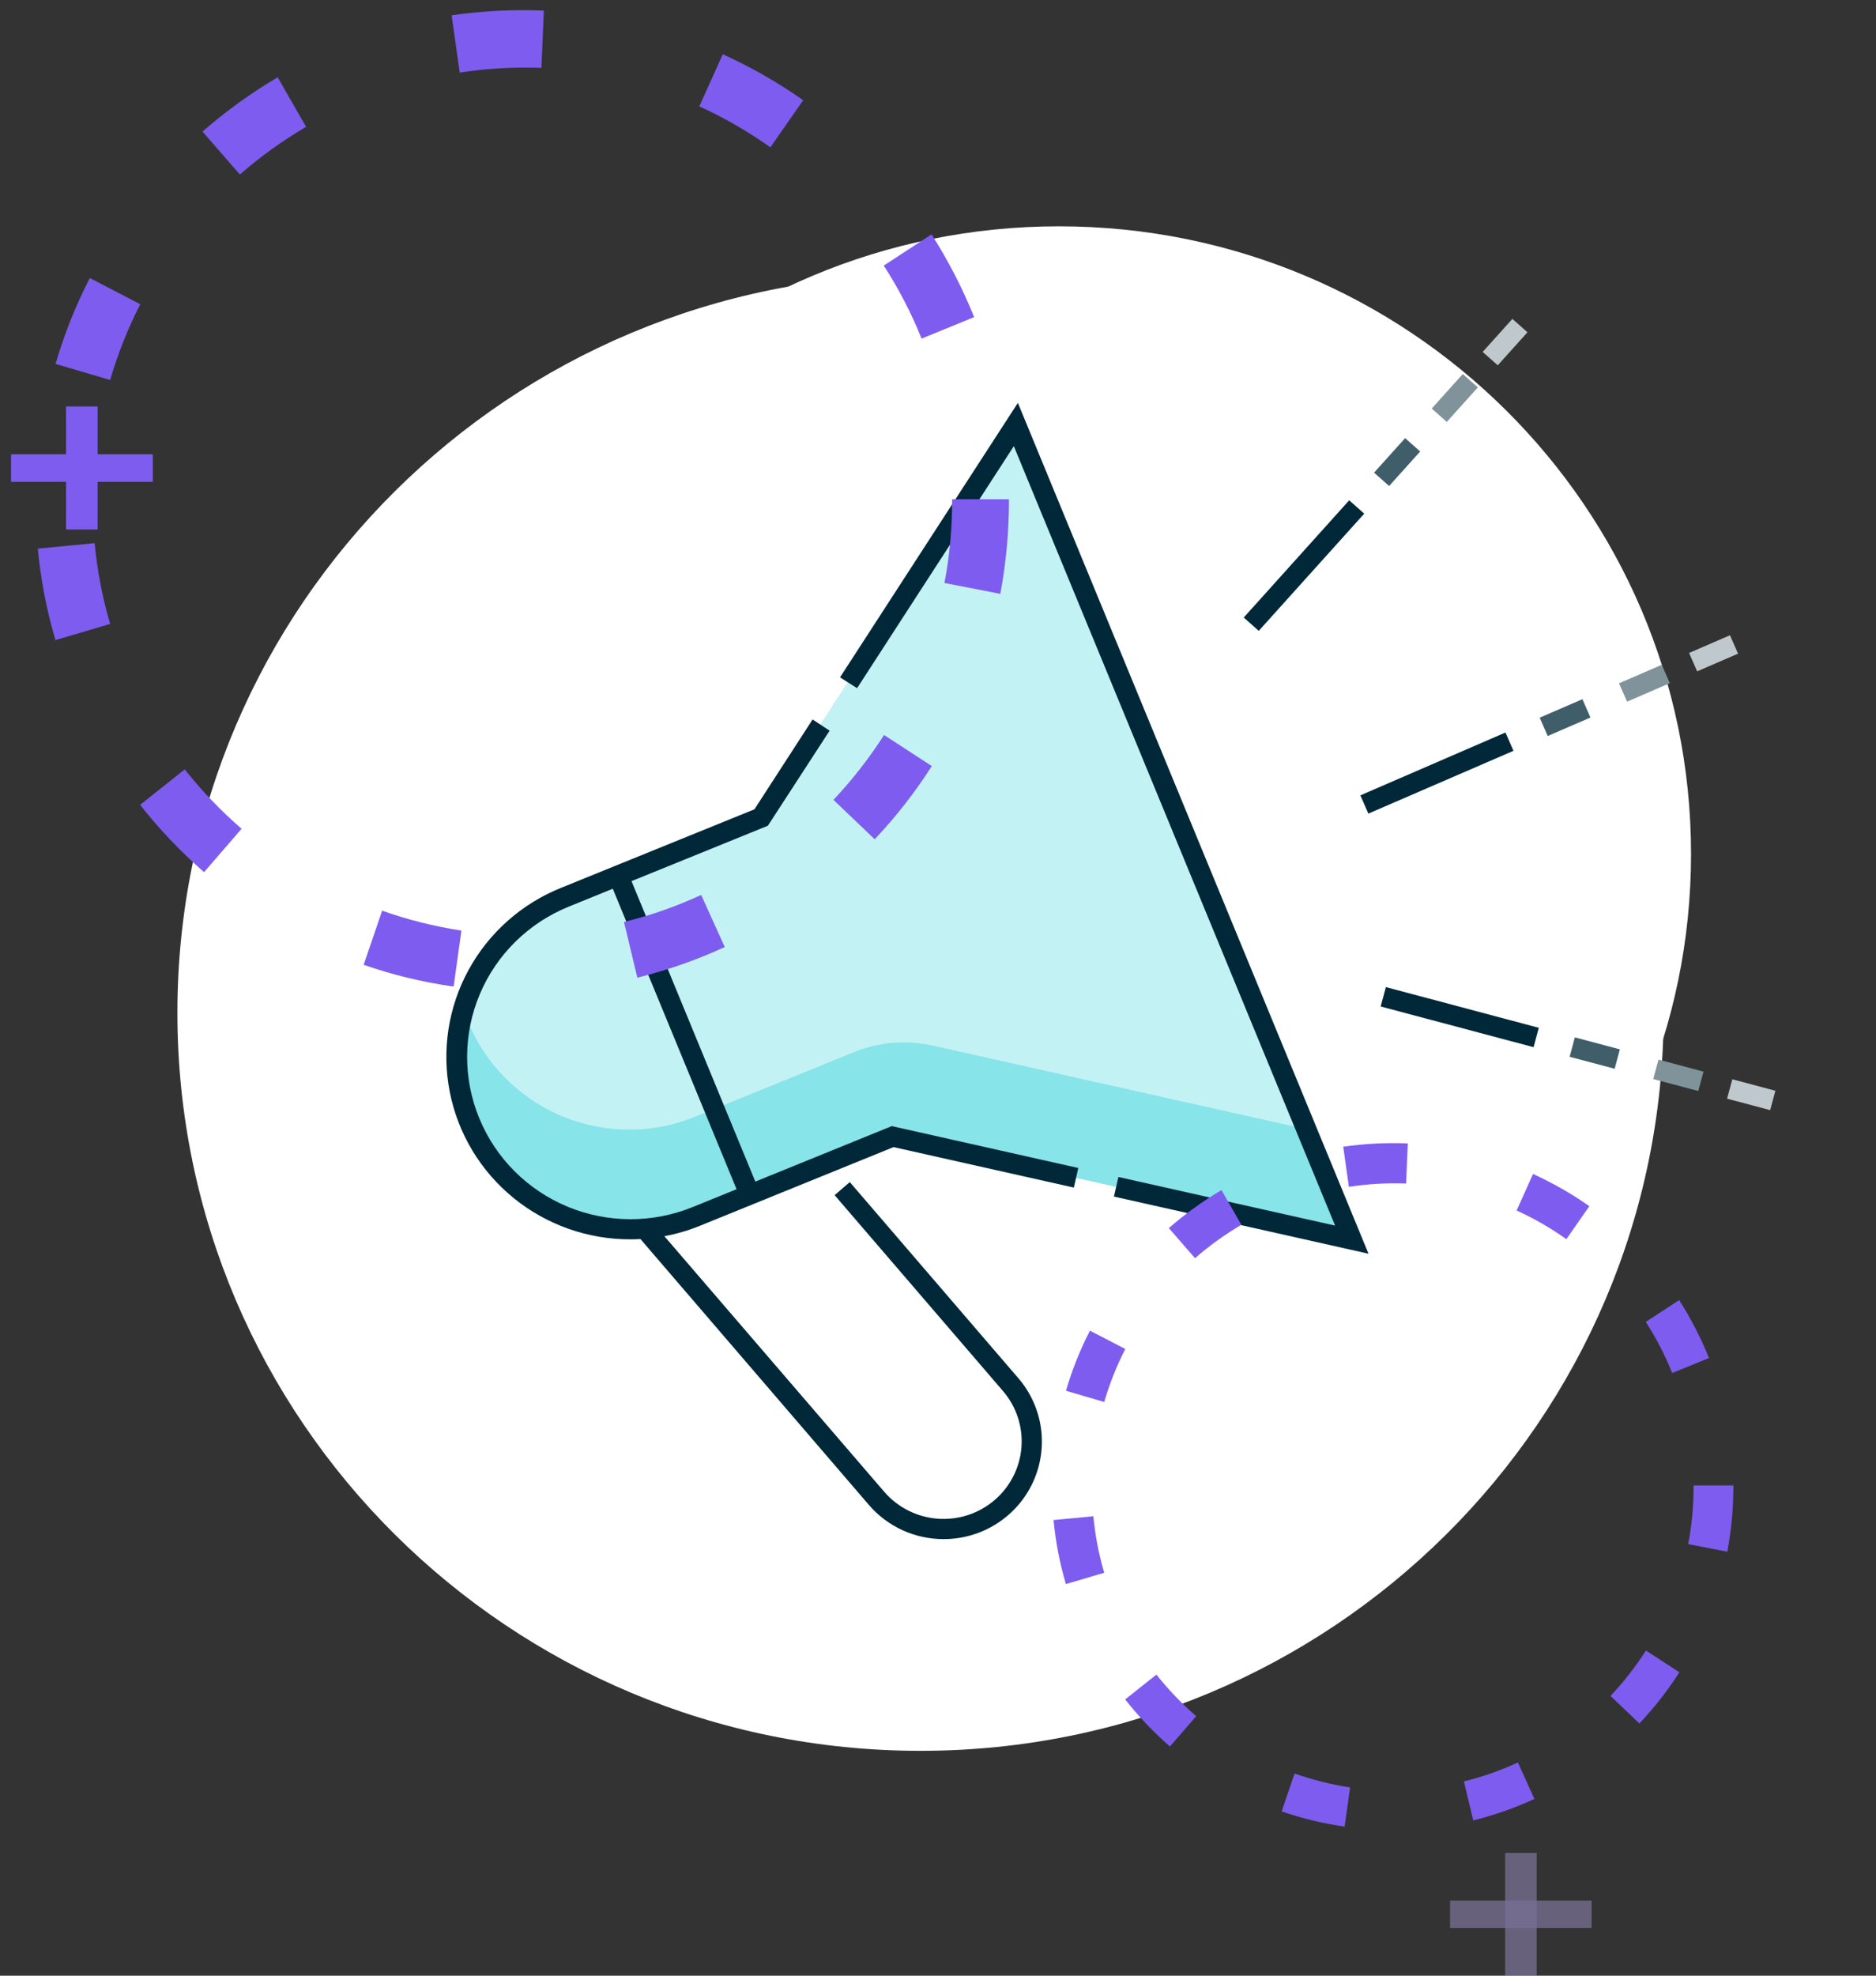 <svg width="76" height="80" viewBox="0 0 76 80" fill="none" xmlns="http://www.w3.org/2000/svg">
<rect x="0" y="0" width="76" height="80" fill="#333333" stroke="none"/>
<g clip-path="url(#clip0)">
<path d="M37.292 70.895C53.918 70.895 67.396 57.517 67.396 41.014C67.396 24.512 53.918 11.134 37.292 11.134C20.665 11.134 7.187 24.512 7.187 41.014C7.187 57.517 20.665 70.895 37.292 70.895Z" fill="white"/>
</g>
<g clip-path="url(#clip1)">
<path d="M42.9 59.997C57.042 59.997 68.507 48.618 68.507 34.581C68.507 20.543 57.042 9.164 42.9 9.164C28.757 9.164 17.292 20.543 17.292 34.581C17.292 48.618 28.757 59.997 42.9 59.997Z" fill="white"/>
</g>
<path d="M18.657 44.526V44.536C18.681 44.633 18.708 44.739 18.739 44.828L18.763 44.908C18.788 44.983 18.812 45.058 18.839 45.136C18.866 45.213 18.917 45.339 18.96 45.451C19.463 46.672 20.303 47.728 21.385 48.496C22.466 49.264 23.744 49.713 25.071 49.792C25.416 49.812 25.761 49.808 26.105 49.778C26.338 49.758 26.569 49.727 26.798 49.684C27.267 49.594 27.726 49.458 28.168 49.278L36.158 46.024L43.621 47.698L45.259 48.064L53.55 49.924L54.845 50.213L41.179 17.07L34.367 27.582L33.251 29.306L30.813 33.068L22.824 36.311C21.297 36.931 20.037 38.062 19.263 39.508C18.488 40.954 18.249 42.624 18.585 44.227C18.612 44.32 18.63 44.43 18.657 44.526Z" fill="#C3F2F4"/>
<path d="M45.255 44.009L43.617 43.643L37.79 42.338C36.727 42.099 35.615 42.191 34.605 42.6L28.172 45.215C27.73 45.395 27.271 45.532 26.802 45.621C26.573 45.664 26.342 45.696 26.11 45.715C25.765 45.745 25.42 45.75 25.075 45.729C23.747 45.65 22.468 45.2 21.387 44.43C20.306 43.66 19.466 42.603 18.964 41.38C18.921 41.274 18.88 41.177 18.843 41.065C18.806 40.953 18.792 40.912 18.767 40.837L18.743 40.762C18.4 41.883 18.346 43.071 18.585 44.218C18.608 44.322 18.63 44.422 18.657 44.528V44.538C18.681 44.635 18.708 44.741 18.739 44.831L18.763 44.91C18.788 44.985 18.812 45.06 18.839 45.138C18.866 45.215 18.917 45.341 18.96 45.453C19.463 46.674 20.303 47.73 21.385 48.498C22.466 49.266 23.744 49.715 25.071 49.794C25.416 49.815 25.761 49.81 26.105 49.78C26.338 49.76 26.569 49.729 26.798 49.686C27.267 49.596 27.726 49.46 28.168 49.279L36.158 46.026L43.621 47.7L45.26 48.066L53.55 49.926L54.845 50.215L53.001 45.742L45.255 44.009Z" fill="#87E4E9"/>
<path fill-rule="evenodd" clip-rule="evenodd" d="M55.441 50.766L45.128 48.452L45.309 47.659L54.087 49.627L41.072 18.066L34.722 27.866L34.031 27.427L41.236 16.313L55.441 50.766ZM20.805 48.509C22.141 49.597 23.817 50.189 25.546 50.184C25.68 50.184 25.813 50.18 25.946 50.173L35.201 60.939C35.575 61.374 36.04 61.723 36.563 61.962C37.087 62.201 37.657 62.324 38.233 62.323C38.994 62.322 39.739 62.105 40.38 61.696C41.021 61.288 41.53 60.706 41.847 60.018C42.164 59.331 42.276 58.568 42.17 57.82C42.063 57.072 41.743 56.369 41.246 55.796L34.427 47.866L33.812 48.395L40.632 56.325C41.177 56.958 41.446 57.781 41.38 58.611C41.314 59.441 40.919 60.212 40.28 60.753C39.642 61.294 38.814 61.561 37.977 61.495C37.141 61.43 36.365 61.037 35.82 60.404L26.915 50.057C27.41 49.964 27.896 49.822 28.365 49.631L36.199 46.449L43.504 48.088L43.684 47.295L36.127 45.599L30.599 47.846L25.584 35.679L31.108 33.436L33.609 29.587L32.919 29.133L30.563 32.771L22.729 35.951C21.127 36.595 19.801 37.773 18.979 39.282C18.156 40.791 17.889 42.538 18.222 44.221C18.555 45.905 19.468 47.421 20.805 48.509ZM24.825 35.987L23.037 36.714C21.411 37.374 20.117 38.648 19.438 40.256C18.76 41.864 18.752 43.674 19.418 45.287C20.083 46.9 21.367 48.185 22.987 48.859C24.607 49.532 26.43 49.539 28.056 48.879L29.84 48.154L24.825 35.987Z" fill="#002838"/>
<g clip-path="url(#clip2)">
<path d="M61.88 13.455L61.269 12.913L60.066 14.251L60.677 14.792L61.88 13.455Z" fill="#BFC9CD"/>
<path d="M59.871 15.687L59.26 15.145L58.002 16.543L58.613 17.085L59.871 15.687Z" fill="#80939B"/>
<path d="M57.535 18.283L56.924 17.741L55.666 19.139L56.277 19.681L57.535 18.283Z" fill="#405E6A"/>
<g clip-path="url(#clip3)">
<path d="M55.269 20.8L54.658 20.259L50.386 25.005L50.997 25.547L55.269 20.8Z" fill="#002838"/>
</g>
</g>
<g clip-path="url(#clip4)">
<path d="M71.712 44.952L71.924 44.167L70.179 43.703L69.967 44.488L71.712 44.952Z" fill="#BFC9CD"/>
<path d="M68.799 44.178L69.012 43.392L67.188 42.907L66.975 43.693L68.799 44.178Z" fill="#80939B"/>
<path d="M65.412 43.277L65.624 42.491L63.8 42.006L63.588 42.792L65.412 43.277Z" fill="#405E6A"/>
<g clip-path="url(#clip5)">
<path d="M62.127 42.403L62.339 41.618L56.145 39.97L55.933 40.756L62.127 42.403Z" fill="#002838"/>
</g>
</g>
<g clip-path="url(#clip6)">
<path d="M70.412 26.469L70.084 25.723L68.428 26.44L68.756 27.186L70.412 26.469Z" fill="#BFC9CD"/>
<path d="M67.648 27.665L67.32 26.92L65.589 27.669L65.917 28.415L67.648 27.665Z" fill="#80939B"/>
<path d="M64.434 29.057L64.106 28.312L62.375 29.061L62.703 29.806L64.434 29.057Z" fill="#405E6A"/>
<g clip-path="url(#clip7)">
<path d="M61.316 30.407L60.989 29.661L55.111 32.206L55.438 32.952L61.316 30.407Z" fill="#002838"/>
</g>
</g>
<g clip-path="url(#clip8)">
<path d="M18.377 39.948C17.136 39.774 15.916 39.479 14.732 39.067L15.481 36.875C16.524 37.245 17.6 37.515 18.693 37.681L18.377 39.948ZM25.82 39.588L25.279 37.333C26.354 37.07 27.401 36.703 28.405 36.238L29.361 38.348C28.222 38.871 27.037 39.287 25.82 39.588ZM8.267 35.316C7.322 34.49 6.454 33.578 5.676 32.591L7.484 31.154C8.176 32.026 8.947 32.831 9.787 33.559L8.267 35.316ZM35.435 33.983L33.765 32.388C34.528 31.579 35.214 30.7 35.815 29.762L37.749 31.02C37.073 32.08 36.298 33.072 35.435 33.983ZM2.245 25.919C1.889 24.71 1.65 23.47 1.531 22.215L3.834 21.994C3.939 23.102 4.149 24.197 4.462 25.264L2.245 25.919ZM40.524 24.046L38.262 23.606C38.469 22.513 38.573 21.403 38.572 20.29V20.215H40.875V20.29C40.874 21.55 40.756 22.808 40.524 24.046ZM4.462 15.386L2.251 14.736C2.601 13.534 3.066 12.37 3.638 11.258L5.682 12.319C5.181 13.3 4.772 14.327 4.462 15.386ZM37.335 13.71C36.919 12.678 36.406 11.688 35.803 10.754L37.738 9.49C38.415 10.551 38.993 11.672 39.465 12.841L37.335 13.71ZM9.718 7.067L8.204 5.328C9.149 4.502 10.169 3.766 11.249 3.13L12.401 5.136C11.449 5.694 10.55 6.34 9.718 7.067ZM31.209 5.965C30.303 5.323 29.34 4.768 28.331 4.307L29.28 2.197C30.422 2.714 31.512 3.337 32.539 4.058L31.209 5.965ZM18.624 2.939L18.296 0.62C19.533 0.441 20.784 0.377 22.032 0.429L21.934 2.748C20.828 2.707 19.719 2.771 18.624 2.939Z" fill="#7E5CEF"/>
</g>
<g clip-path="url(#clip9)">
<path d="M54.473 73.963C53.605 73.842 52.751 73.635 51.922 73.347L52.446 71.813C53.176 72.071 53.929 72.26 54.695 72.377L54.473 73.963ZM59.684 73.712L59.305 72.133C60.057 71.949 60.79 71.692 61.493 71.366L62.162 72.844C61.365 73.21 60.535 73.501 59.684 73.712ZM47.396 70.721C46.734 70.143 46.127 69.505 45.583 68.814L46.848 67.808C47.333 68.418 47.873 68.982 48.46 69.492L47.396 70.721ZM66.414 69.788L65.245 68.672C65.779 68.105 66.259 67.49 66.68 66.834L68.034 67.714C67.561 68.456 67.018 69.15 66.414 69.788ZM43.181 64.143C42.931 63.297 42.764 62.429 42.681 61.55L44.293 61.396C44.367 62.171 44.514 62.938 44.733 63.685L43.181 64.143ZM69.976 62.833L68.392 62.524C68.538 61.759 68.611 60.982 68.61 60.203V60.15H70.222V60.203C70.221 61.085 70.139 61.965 69.976 62.833ZM44.733 56.77L43.185 56.315C43.43 55.474 43.755 54.659 44.156 53.881L45.587 54.623C45.236 55.31 44.95 56.029 44.733 56.77ZM67.744 55.597C67.453 54.874 67.094 54.181 66.672 53.528L68.026 52.643C68.5 53.386 68.904 54.171 69.235 54.988L67.744 55.597ZM48.412 50.947L47.352 49.729C48.014 49.151 48.728 48.636 49.484 48.191L50.29 49.595C49.623 49.986 48.995 50.438 48.412 50.947ZM63.456 50.176C62.822 49.726 62.147 49.338 61.441 49.015L62.106 47.538C62.904 47.9 63.668 48.336 64.387 48.841L63.456 50.176ZM54.646 48.057L54.417 46.434C55.282 46.309 56.158 46.264 57.032 46.3L56.964 47.923C56.189 47.895 55.413 47.94 54.646 48.057Z" fill="#7E5CEF"/>
</g>
<g clip-path="url(#clip10)">
<path d="M3.954 16.466H2.68V21.437H3.954V16.466Z" fill="#7E5CEF"/>
<path d="M6.183 18.399H0.451V19.504H6.183V18.399Z" fill="#7E5CEF"/>
<path d="M3.954 16.466H2.68V21.437H3.954V16.466Z" fill="#7E5CEF"/>
<path d="M6.183 18.399H0.451V19.504H6.183V18.399Z" fill="#7E5CEF"/>
<g opacity="0.5">
<path opacity="0.5" d="M62.251 75.029H60.977V80H62.251V75.029Z" fill="#BFADF7"/>
<path opacity="0.5" d="M64.479 76.962H58.748V78.067H64.479V76.962Z" fill="#BFADF7"/>
<path opacity="0.5" d="M62.251 75.029H60.977V80H62.251V75.029Z" fill="#BFADF7"/>
<path opacity="0.5" d="M64.479 76.962H58.748V78.067H64.479V76.962Z" fill="#BFADF7"/>
</g>
</g>
<defs>
<clipPath id="clip0">
<rect width="60.449" height="60" fill="white" transform="translate(7.052 11)"/>
</clipPath>
<clipPath id="clip1">
<rect width="51.419" height="51.037" fill="white" transform="translate(17.178 9.05)"/>
</clipPath>
<clipPath id="clip2">
<rect width="0.817" height="16.321" fill="white" transform="matrix(0.748 0.663 -0.669 0.743 61.269 12.913)"/>
</clipPath>
<clipPath id="clip3">
<rect width="0.817" height="6.491" fill="white" transform="matrix(0.748 0.663 -0.669 0.743 54.693 20.22)"/>
</clipPath>
<clipPath id="clip4">
<rect width="0.814" height="16.38" fill="white" transform="matrix(-0.261 0.965 -0.966 -0.257 71.924 44.167)"/>
</clipPath>
<clipPath id="clip5">
<rect width="0.814" height="6.515" fill="white" transform="matrix(-0.261 0.965 -0.966 -0.257 62.39 41.631)"/>
</clipPath>
<clipPath id="clip6">
<rect width="0.814" height="16.369" fill="white" transform="matrix(0.402 0.915 -0.918 0.397 70.084 25.723)"/>
</clipPath>
<clipPath id="clip7">
<rect width="0.814" height="6.51" fill="white" transform="matrix(0.402 0.915 -0.918 0.397 61.037 29.64)"/>
</clipPath>
<clipPath id="clip8">
<rect width="40.3" height="40" fill="white" transform="translate(1.007)"/>
</clipPath>
<clipPath id="clip9">
<rect width="28.21" height="28" fill="white" transform="translate(42.315 46)"/>
</clipPath>
<clipPath id="clip10">
<rect width="64.479" height="64" fill="white" transform="translate(0 16)"/>
</clipPath>
</defs>
</svg>
